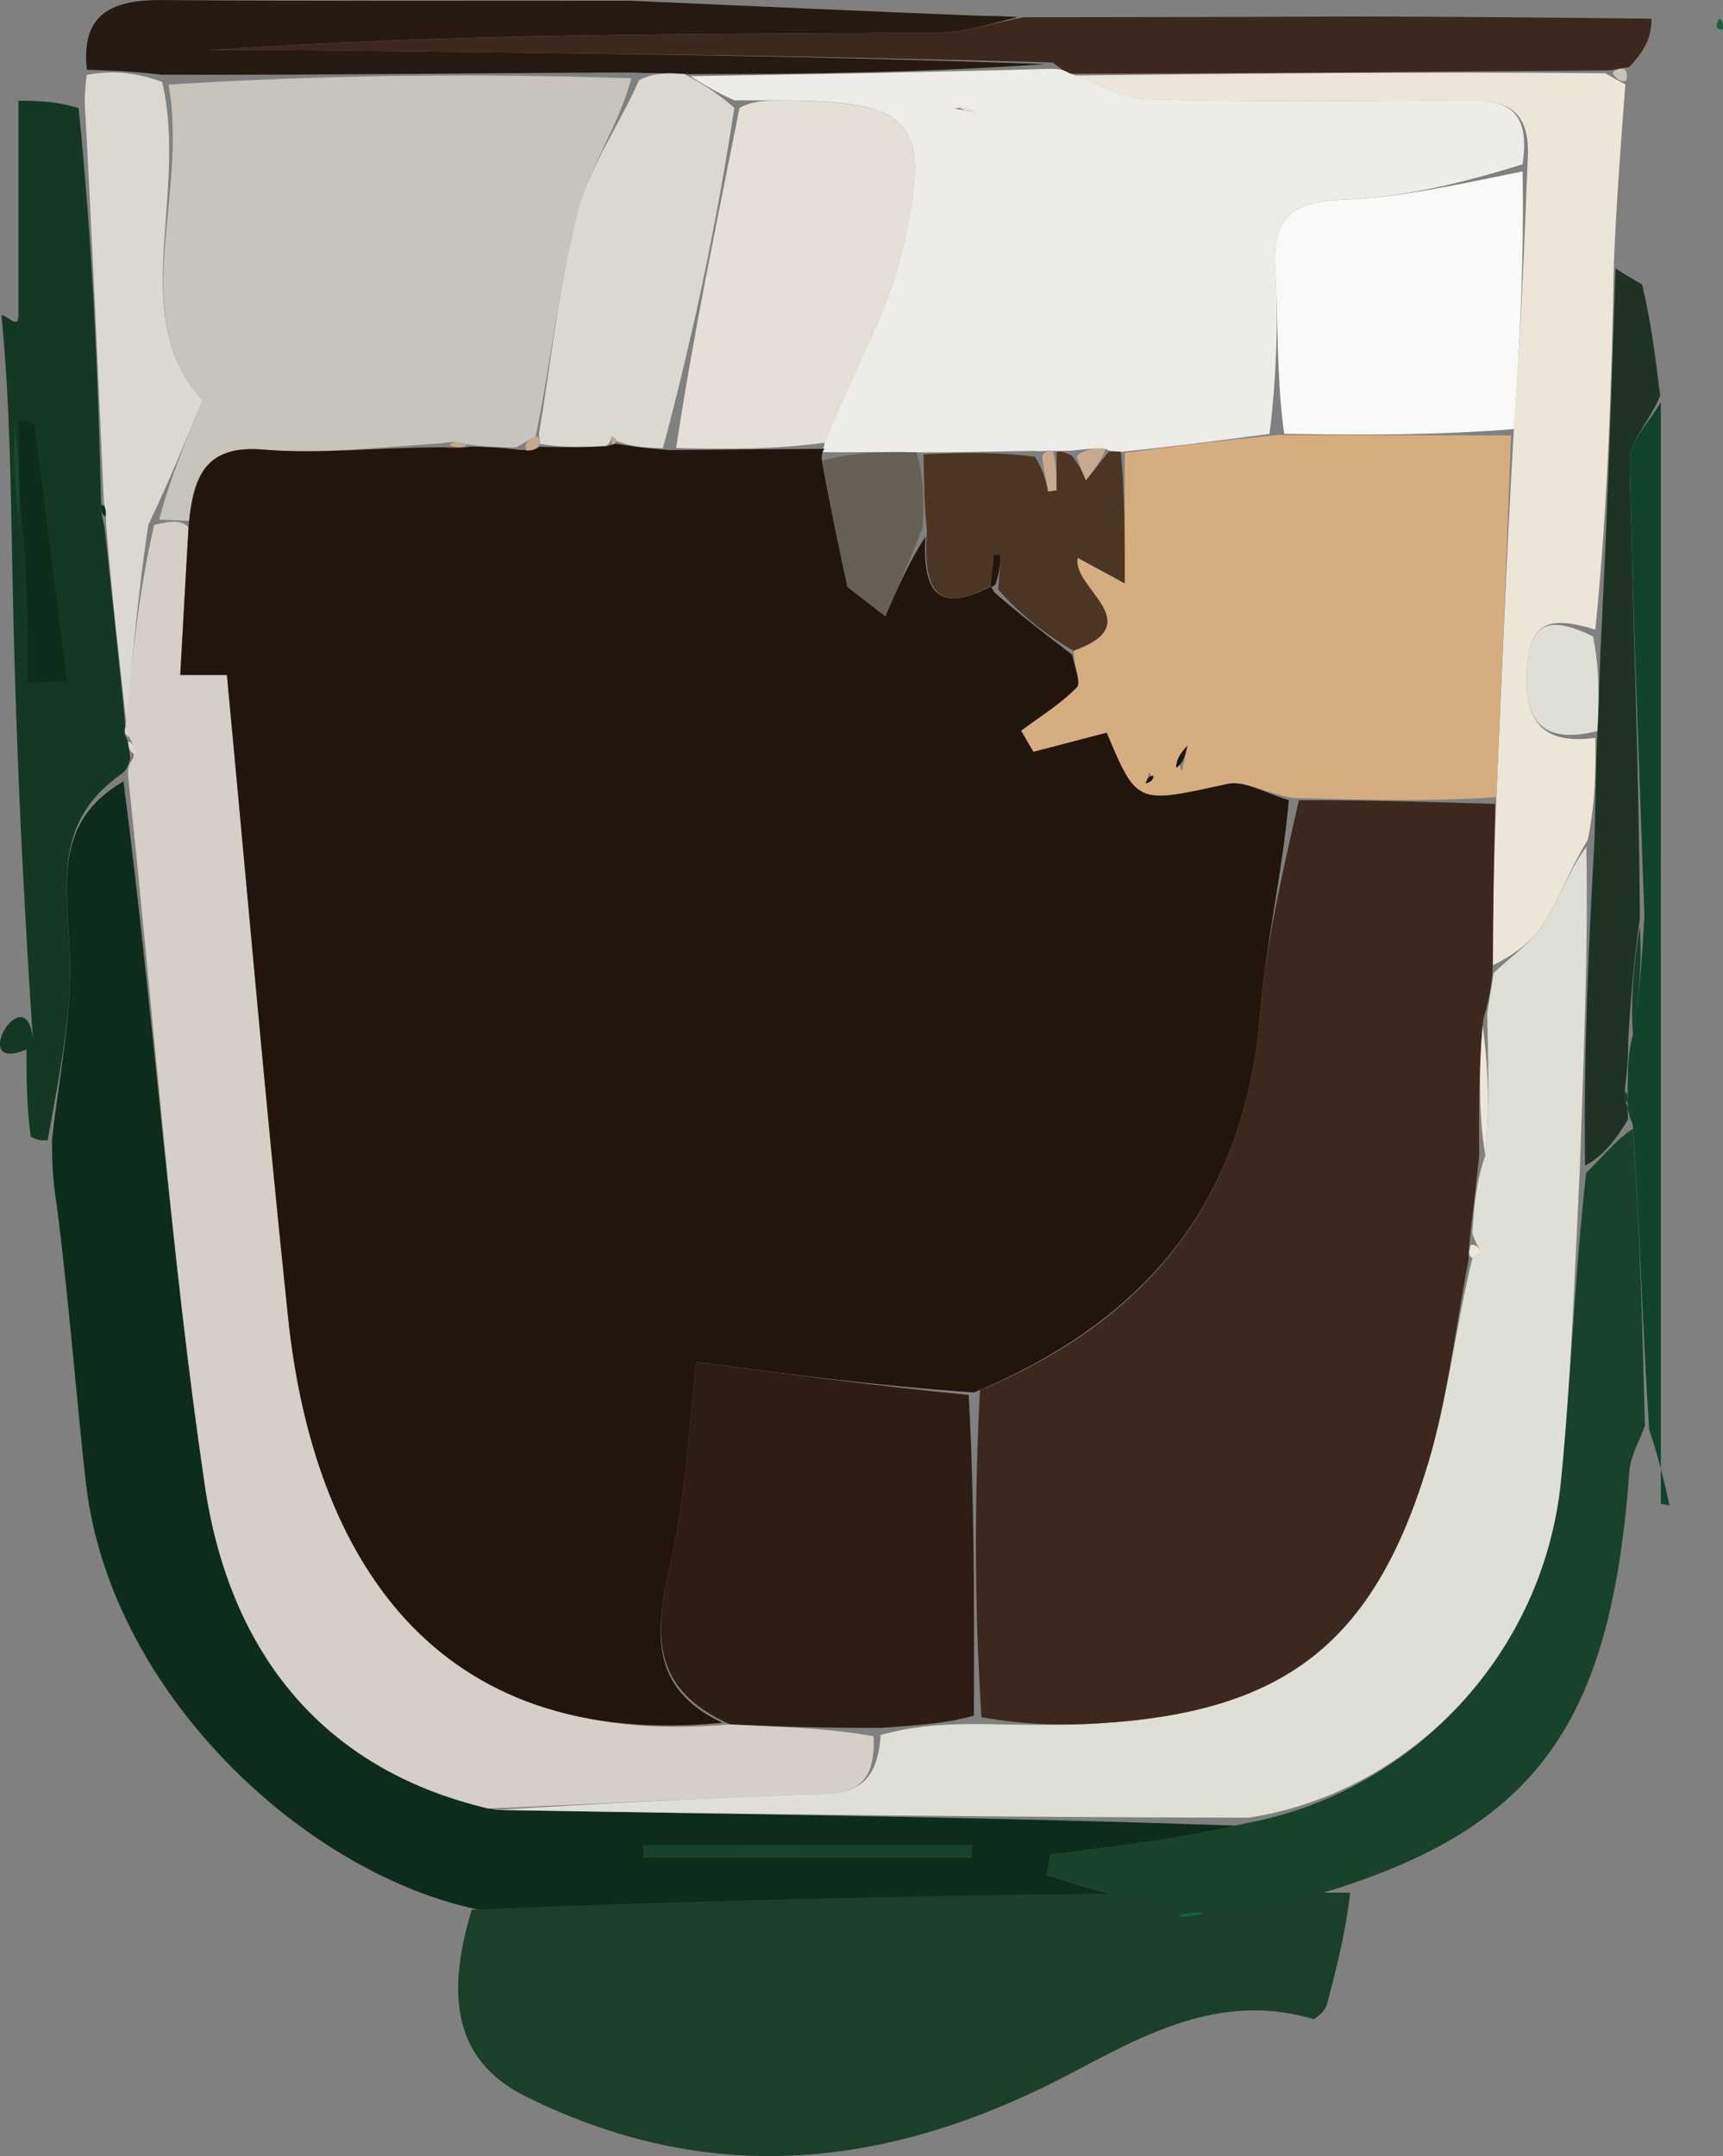 <?xml version="1.0" encoding="UTF-8" standalone="no"?>
<!-- Created with Inkscape (http://www.inkscape.org/) -->

<svg
   width="27.184mm"
   height="34.014mm"
   viewBox="0 0 27.184 34.014"
   version="1.1"
   id="svg3073"
   inkscape:version="1.2.2 (732a01da63, 2022-12-09)"
   sodipodi:docname="bg_button4.svg"
   xmlns:inkscape="http://www.inkscape.org/namespaces/inkscape"
   xmlns:sodipodi="http://sodipodi.sourceforge.net/DTD/sodipodi-0.dtd"
   xmlns="http://www.w3.org/2000/svg"
   xmlns:svg="http://www.w3.org/2000/svg">
  <rect x="0" y="0" width="27.184" height="34.014" fill="#808080" stroke="none"/>
  <sodipodi:namedview
     id="namedview3075"
     pagecolor="#ffffff"
     bordercolor="#000000"
     borderopacity="0.25"
     inkscape:showpageshadow="2"
     inkscape:pageopacity="0.0"
     inkscape:pagecheckerboard="0"
     inkscape:deskcolor="#d1d1d1"
     inkscape:document-units="mm"
     showgrid="false"
     inkscape:zoom="3.9710672"
     inkscape:cx="144.92326"
     inkscape:cy="66.73269"
     inkscape:window-width="2880"
     inkscape:window-height="1526"
     inkscape:window-x="5749"
     inkscape:window-y="-11"
     inkscape:window-maximized="1"
     inkscape:current-layer="layer1" />
  <defs
     id="defs3070" />
  <g
     inkscape:label="Ebene 1"
     inkscape:groupmode="layer"
     id="layer1"
     transform="translate(-26.366,-255.916)">
    <path
       fill="#18613f"
       opacity="1"
       stroke="none"
       d="m 53.55,256.378 c -0.105,0.018 -0.13,-0.05 -0.061,-0.164 0.049,0.017 0.065,0.058 0.061,0.164 z"
       id="path268"
       style="stroke-width:0.265" />
    <path
       fill="#143823"
       opacity="1"
       stroke="none"
       d="m 26.657,257.506 c 0.274,-5.2e-4 0.547,-10e-4 0.949,0.114 0.218,2.154 0.309,4.192 0.355,6.256 -0.013,0.101 0.019,0.176 0.056,0.37 0.119,1.114 0.233,2.11 0.327,3.137 -0.026,0.091 -0.002,0.131 0.04,0.232 0.012,0.128 0.037,0.176 0.035,0.285 -0.036,0.104 -0.045,0.148 -0.133,0.223 -1.123,0.782 -0.847,1.835 -0.817,2.887 0.027,0.961 -0.18,1.929 -0.351,2.896 -0.111,0.002 -0.156,0.002 -0.267,-0.059 -0.067,-0.499 -0.067,-0.937 -0.067,-1.375 -0.991,0.419 0.083,-1.331 0.111,-0.005 -0.474,-7.113 -0.239,-8.771 -0.506,-11.58 0.089,5.3e-4 0.272,0.237 0.267,0.002 v -3.383"
       id="path276"
       style="stroke-width:0.265"
       sodipodi:nodetypes="ccccccccsccccccc" />
    <path
       fill="#3c281e"
       opacity="1"
       stroke="none"
       d="m 42.516,256.189 c 1.775,-0.002 3.549,-0.005 5.448,-0.013 1.529,0.006 2.933,0.017 4.456,0.035 0.012,0.256 -0.095,0.506 -0.355,0.766 -0.152,0.011 -0.273,0.06 -0.397,0.05 -2.865,0.02 -5.606,0.051 -8.415,0.051 -0.111,-0.053 -0.154,-0.077 -0.278,-0.176 -4.075,-0.115 -8.07,-0.155 -12.064,-0.194 -0.418,-0.004 -0.835,-5.3e-4 -1.253,-5.3e-4 3.842,-0.264 7.661,-0.256 11.48,-0.276 0.459,-0.002 0.918,-0.158 1.377,-0.243 z"
       id="path542"
       style="stroke-width:0.265" />
    <path
       fill="#0d2c1b"
       opacity="1"
       stroke="none"
       d="m 42.27,286.098 c -1.064,-0.003 -2.129,-0.006 -3.315,-0.005 -1.265,-1.6e-4 -2.427,-0.137 -3.548,0.018 -3.002,0.414 -7.246,-2.882 -7.687,-6.811 -0.156,-1.388 -0.257,-2.782 -0.457,-4.36 -0.075,-0.47 -0.076,-0.753 -0.077,-1.035 0.104,-0.965 0.312,-1.933 0.284,-2.894 -0.03,-1.052 -0.306,-2.105 0.844,-2.768 0.485,3.762 0.747,7.454 1.284,11.105 0.375,2.545 1.772,4.463 4.596,5.122 4.005,0.069 7.889,0.115 11.728,0.249 -1.024,0.211 -2.004,0.333 -2.984,0.456 -0.017,0.107 -0.034,0.214 -0.05,0.321 0.355,0.105 0.706,0.231 1.067,0.31 0.488,0.107 0.983,0.179 1.477,0.271 0.002,0.004 0.007,0.012 -0.08,0.01 -0.201,0.002 -0.316,0.005 -0.551,0.004 -0.924,-7.9e-4 -1.728,0.004 -2.532,0.008 m -4.309,-1.074 c -0.48,0 -0.96,0 -1.441,0 0.003,0.065 0.006,0.13 0.009,0.196 1.723,0 3.445,0 5.168,0 7.94e-4,-0.065 0.002,-0.13 0.002,-0.196 -1.164,0 -2.327,0 -3.738,1.1e-4 z"
       id="path548"
       style="stroke-width:0.265" />
    <path
       fill="#1b3f29"
       opacity="1"
       stroke="none"
       d="m 47.095,287.771 c -1.704,-0.51 -3.053,0.496 -4.346,1.112 -2.748,1.309 -5.395,1.442 -8.089,0.106 -1.203,-0.597 -1.227,-1.695 -0.851,-2.947 4.598,-0.188 9.193,-0.271 13.859,-0.268 -0.075,0.645 -0.22,1.205 -0.366,1.764 -0.03,0.082 -0.081,0.15 -0.207,0.233 z"
       id="path552"
       style="stroke-width:0.265" />
    <path
       fill="#18422a"
       opacity="1"
       stroke="none"
       d="m 46.077,286.083 c -0.224,0.001 -0.345,-0.002 -0.556,-0.008 -0.583,-0.09 -1.079,-0.162 -1.566,-0.27 -0.361,-0.08 -0.712,-0.205 -1.067,-0.31 0.017,-0.107 0.034,-0.214 0.05,-0.321 0.98,-0.123 1.96,-0.245 3.085,-0.494 2.653,-0.495 4.704,-2.703 4.971,-5.41 0.159,-1.607 0.214,-3.223 0.397,-4.851 0.275,-0.269 0.468,-0.522 0.737,-0.694 0.113,1.615 0.152,3.149 0.19,4.683 -0.084,0.239 -0.227,0.473 -0.245,0.717 -0.319,4.352 -1.668,5.952 -5.996,6.958 z"
       id="path656"
       style="stroke-width:0.265" />
    <path
       fill="#11432b"
       opacity="1"
       stroke="none"
       d="m 52.386,278.474 c -0.107,-1.601 -0.145,-3.135 -0.26,-4.817 -0.078,-0.193 -0.08,-0.237 -0.08,-0.345 0.002,-0.063 -0.003,-0.19 5.3e-4,-0.29 0.005,-0.301 0.007,-0.502 0.081,-0.777 0.109,-0.641 0.145,-1.208 0.182,-1.889 -0.084,-2.47 -0.188,-4.826 -0.229,-7.184 -0.005,-0.302 0.318,-0.61 0.489,-0.915 0,5.794 0,11.587 0,17.381 0.046,0.009 0.091,0.018 0.137,0.027 -0.084,-0.375 -0.168,-0.749 -0.32,-1.19 z"
       id="path658"
       style="stroke-width:0.265" />
    <path
       fill="#1f3324"
       opacity="1"
       stroke="none"
       d="m 52.055,272.319 c -0.002,0.201 -0.004,0.402 -0.048,0.727 -0.016,0.193 0.01,0.261 0.037,0.33 0.002,0.045 0.004,0.09 0.007,0.201 -0.192,0.32 -0.385,0.573 -0.677,0.728 -0.024,-1.742 0.051,-3.385 0.148,-5.134 0.02,-0.608 0.018,-1.11 0.047,-1.721 0.031,-0.557 0.029,-1.006 0.063,-1.561 0.098,-1.984 0.16,-3.861 0.222,-5.738 0.118,0.075 0.236,0.149 0.42,0.251 0.135,0.569 0.205,1.111 0.285,1.755 -0.161,0.406 -0.484,0.714 -0.479,1.016 0.041,2.358 0.145,4.714 0.158,7.245 -0.109,0.75 -0.146,1.326 -0.183,1.902 z"
       id="path660"
       style="stroke-width:0.265" />
    <path
       fill="#eee5d9"
       opacity="1"
       stroke="none"
       d="m 51.537,267.558 c 0.002,0.503 0.004,1.005 -0.122,1.61 -0.314,0.514 -0.454,0.954 -0.699,1.327 -0.196,0.299 -0.517,0.515 -0.799,0.649 0.002,-0.929 0.02,-1.738 0.057,-2.654 0.09,-1.973 0.161,-3.84 0.277,-5.805 0.103,-1.442 0.161,-2.785 0.217,-4.239 0.058,-0.863 -0.404,-0.957 -1.005,-0.951 -1.668,0.017 -3.336,0.03 -5.003,-0.012 -0.382,-0.01 -0.759,-0.244 -1.139,-0.376 2.741,-0.03 5.482,-0.061 8.371,-0.035 0.195,0.108 0.252,0.146 0.318,0.172 -0.069,0.895 -0.137,1.791 -0.181,2.796 -0.037,1.987 -0.099,3.864 -0.293,5.809 -0.685,-0.21 -1.017,-0.15 -1.074,0.573 -0.064,0.817 0.189,1.255 1.075,1.134 z"
       id="path760"
       style="stroke-width:0.265" />
    <path
       fill="#c8c4bc"
       opacity="1"
       stroke="none"
       d="m 52.025,257.188 c -0.081,0.031 -0.138,-0.008 -0.209,-0.105 -0.023,-0.046 0.097,-0.095 0.161,-0.082 0.064,0.013 0.064,0.131 0.048,0.187 z"
       id="path762"
       style="stroke-width:0.265" />
    <path
       fill="#261911"
       opacity="1"
       stroke="none"
       d="m 36.315,255.928 c 1.895,0.082 3.666,0.165 5.561,0.239 0.238,-8e-4 0.353,0.007 0.554,0.018 -0.373,0.088 -0.831,0.244 -1.291,0.246 -3.819,0.02 -7.638,0.011 -11.48,0.276 0.418,0 0.835,-0.004 1.253,5.3e-4 3.995,0.039 7.989,0.08 11.943,0.22 -1.894,0.13 -3.746,0.16 -5.696,0.157 -0.299,-0.021 -0.502,-0.009 -0.827,-0.025 -2.52,0.008 -4.918,0.043 -7.416,0.035 -0.459,-0.055 -0.82,-0.067 -1.18,-0.078 -0.097,-0.921 0.436,-1.107 1.214,-1.1 2.413,0.02 4.827,0.01 7.364,0.011 z"
       id="path784"
       style="stroke-width:0.265" />
    <path
       fill="#dad8d0"
       opacity="1"
       stroke="none"
       d="m 27.733,257.099 c 0.364,-0.07 0.724,-0.059 1.192,0.109 0.419,1.823 -0.573,3.699 0.637,5.021 -0.275,0.666 -0.527,1.276 -0.856,1.966 -0.166,1.106 -0.254,2.131 -0.342,3.156 -0.114,-0.995 -0.228,-1.991 -0.325,-3.175 -9.8e-5,-0.235 -0.017,-0.281 -0.034,-0.326 -0.091,-2.038 -0.181,-4.075 -0.297,-6.229 -0.01,-0.224 0.006,-0.332 0.025,-0.522 z"
       id="path786"
       style="stroke-width:0.265" />
    <path
       fill="#d5cfc7"
       opacity="1"
       stroke="none"
       d="m 28.345,267.383 c 0.108,-1.057 0.196,-2.082 0.455,-3.187 0.297,-0.074 0.422,-0.068 0.54,0.033 -0.047,0.817 -0.087,1.538 -0.131,2.337 0.186,0 0.488,0 0.736,0 0.322,3.406 0.611,6.772 0.965,10.132 0.398,3.78 2.303,6.841 6.97,6.421 0.835,0.042 1.553,0.059 2.268,0.187 0.053,1.001 -0.576,0.901 -1.151,0.923 -1.642,0.063 -3.283,0.145 -4.925,0.219 -2.702,-0.637 -4.099,-2.555 -4.474,-5.099 -0.538,-3.651 -0.799,-7.343 -1.206,-11.137 -0.017,-0.163 -0.008,-0.206 0.078,-0.342 0.027,-0.173 -0.022,-0.253 -0.072,-0.334 -0.056,-0.021 -0.08,-0.062 -0.054,-0.152 z"
       id="path794"
       style="stroke-width:0.265" />
    <path
       fill="#0d2c1b"
       opacity="1"
       stroke="none"
       d="m 26.667,262.532 c 0.082,0.028 0.232,0.047 0.237,0.086 0.18,1.345 0.347,2.692 0.516,4.039 -0.205,0.012 -0.41,0.025 -0.615,0.037 0,-0.723 0,-1.447 -0.07,-2.356 -0.069,-0.726 -0.069,-1.265 -0.068,-1.805 z"
       id="path796"
       style="stroke-width:0.265" />
    <path
       fill="#1b4830"
       opacity="1"
       stroke="none"
       d="m 26.593,262.601 c 0.073,0.471 0.073,1.011 0.076,1.667 -0.047,-0.456 -0.099,-1.027 -0.076,-1.667 z"
       id="path802"
       style="stroke-width:0.265" />
    <path
       fill="#dad8d0"
       opacity="1"
       stroke="none"
       d="m 28.385,267.615 c 0.063,1.6e-4 0.112,0.08 0.112,0.192 -0.075,-0.016 -0.1,-0.064 -0.112,-0.192 z"
       id="path804"
       style="stroke-width:0.265" />
    <path
       fill="#0d2c1b"
       opacity="1"
       stroke="none"
       d="m 27.961,263.876 c 0.061,0.019 0.078,0.065 0.073,0.181 -0.054,-0.005 -0.086,-0.08 -0.073,-0.181 z"
       id="path806"
       style="stroke-width:0.265" />
    <path
       fill="#eeece9"
       opacity="1"
       stroke="none"
       d="m 37.256,257.118 c 1.853,-0.03 3.705,-0.06 5.68,-0.116 0.165,-0.002 0.208,0.022 0.319,0.075 0.447,0.161 0.824,0.396 1.206,0.405 1.667,0.042 3.335,0.029 5.003,0.012 0.601,-0.006 1.064,0.087 0.924,1.014 -0.994,0.31 -1.904,0.522 -2.821,0.557 -0.77,0.029 -1.126,0.244 -1.08,1.059 0.05,0.87 0.017,1.746 -0.091,2.637 -0.835,0.111 -1.559,0.204 -2.347,0.284 -0.063,-0.013 -0.191,-0.003 -0.236,-0.049 -0.192,-0.017 -0.34,0.012 -0.561,0.031 -0.121,-8e-4 -0.169,0.007 -0.275,10e-4 -0.057,-0.014 -0.171,0.018 -0.288,10e-4 -0.662,0.006 -1.207,0.029 -1.864,0.022 -0.566,-0.012 -1.021,0.006 -1.487,-0.003 -0.01,-0.026 0.037,-0.054 0.037,-0.15 0.412,-1.05 0.964,-1.971 1.208,-2.968 0.514,-2.102 0.206,-2.425 -1.9,-2.43 -0.217,-5.3e-4 -0.434,-5.3e-4 -0.733,-0.002 -0.287,-0.128 -0.491,-0.256 -0.696,-0.383 m 4.168,0.513 c 0.108,0.019 0.215,0.038 0.323,0.057 -0.082,-0.045 -0.164,-0.09 -0.323,-0.057 z"
       id="path1070"
       style="stroke-width:0.265" />
    <path
       fill="#dfdfd6"
       opacity="1"
       stroke="none"
       d="m 34.194,284.47 c 1.52,-0.097 3.161,-0.179 4.803,-0.242 0.575,-0.022 1.204,0.079 1.263,-0.943 0.567,-0.151 1.019,-0.173 1.589,-0.171 0.689,0.014 1.261,0.024 1.831,-0.01 2.942,-0.172 4.364,-1.256 5.218,-4.106 0.312,-1.042 0.432,-2.141 0.698,-3.235 0.091,-0.046 0.151,-0.091 0.149,-0.095 -0.041,-0.064 -0.091,-0.123 -0.15,-0.292 0.028,-0.474 0.067,-0.839 0.205,-1.23 0.072,-0.731 0.046,-1.436 0.03,-2.235 0.041,-0.278 0.072,-0.463 0.104,-0.648 0.266,-0.253 0.587,-0.47 0.783,-0.769 0.244,-0.373 0.385,-0.814 0.677,-1.222 0.032,1.646 -0.043,3.29 -0.101,5.048 -0.085,1.726 -0.14,3.343 -0.299,4.95 -0.267,2.707 -2.318,4.915 -4.927,5.322 -3.985,-0.008 -7.868,-0.054 -11.873,-0.123 z"
       id="path1072"
       style="stroke-width:0.265" />
    <path
       fill="#18422a"
       opacity="1"
       stroke="none"
       d="m 38.084,285.025 c 1.287,-7e-5 2.451,-7e-5 3.615,-7e-5 -7.93e-4,0.065 -0.001,0.131 -0.002,0.196 -1.723,0 -3.445,0 -5.168,0 -0.003,-0.065 -0.006,-0.13 -0.009,-0.196 0.48,0 0.96,0 1.564,-4e-5 z"
       id="path1074"
       style="stroke-width:0.265" />
    <path
       fill="#18613f"
       opacity="1"
       stroke="none"
       d="m 45.352,286.087 c -0.06,0.04 -0.206,0.079 -0.392,0.063 0.076,-0.058 0.191,-0.061 0.392,-0.063 z"
       id="path1076"
       style="stroke-width:0.265" />
    <path
       fill="#18422a"
       opacity="1"
       stroke="none"
       d="m 52.128,272.245 c -0.035,-0.502 0.002,-1.078 0.11,-1.715 0.035,0.507 -0.001,1.074 -0.11,1.715 z"
       id="path1156"
       style="stroke-width:0.265" />
    <path
       fill="#18422a"
       opacity="1"
       stroke="none"
       d="m 52.046,273.312 c -0.028,-0.005 -0.054,-0.074 -0.042,-0.167 0.039,-0.024 0.044,0.103 0.042,0.167 z"
       id="path1158"
       style="stroke-width:0.265" />
    <path
       fill="#dfdfd6"
       opacity="1"
       stroke="none"
       d="m 51.569,267.449 c -0.917,0.229 -1.171,-0.209 -1.107,-1.026 0.057,-0.723 0.389,-0.783 1.038,-0.467 0.097,0.487 0.099,0.935 0.068,1.492 z"
       id="path1160"
       style="stroke-width:0.265" />
    <path
       fill="#3c281e"
       opacity="1"
       stroke="none"
       d="m 49.701,274.172 c -0.039,0.365 -0.079,0.73 -0.144,1.274 -0.024,0.232 -0.022,0.285 -0.02,0.338 -0.207,1.073 -0.327,2.173 -0.639,3.215 -0.855,2.85 -2.277,3.933 -5.218,4.106 -0.57,0.033 -1.142,0.023 -1.83,-0.099 -0.113,-1.795 -0.11,-3.458 -0.023,-5.159 2.716,-1.132 4.182,-3.06 4.419,-5.937 0.092,-1.119 0.354,-2.224 0.613,-3.37 1.082,-0.004 2.09,0.028 3.097,0.059 -0.018,0.809 -0.035,1.618 -0.037,2.546 -0.016,0.305 -0.047,0.49 -0.152,0.855 -0.071,0.845 -0.068,1.509 -0.064,2.174 z"
       id="path1258"
       style="stroke-width:0.265" />
    <path
       fill="#d6ad81"
       opacity="1"
       stroke="none"
       d="m 49.975,268.49 c -1.028,0.076 -2.035,0.045 -3.202,0.015 -0.455,-0.079 -0.777,-0.28 -1.043,-0.221 -1.428,0.314 -1.423,0.336 -1.904,-0.808 -0.393,0.102 -0.775,0.202 -1.157,0.302 -0.065,-0.111 -0.13,-0.223 -0.194,-0.334 0.298,-0.222 0.621,-0.42 0.878,-0.682 0.074,-0.076 -0.042,-0.338 -0.048,-0.58 1.207,-0.433 -0.032,-0.985 0.063,-1.465 0.25,0.136 0.436,0.237 0.743,0.403 0,-0.744 0,-1.402 0,-2.061 0.724,-0.093 1.449,-0.186 2.405,-0.28 1.385,0.001 2.537,0.004 3.69,0.006 -0.071,1.866 -0.141,3.732 -0.231,5.706 m -4.963,-0.405 c 0.029,-0.135 0.058,-0.27 0.087,-0.405 -0.089,0.099 -0.177,0.197 -0.087,0.405 m -0.508,0.006 c -0.022,0.062 -0.043,0.124 -0.065,0.186 0.062,-0.02 0.124,-0.039 0.065,-0.186 z"
       id="path1260"
       style="stroke-width:0.265" />
    <path
       fill="#faf9f8"
       opacity="1"
       stroke="none"
       d="m 50.251,262.685 c -1.198,0.097 -2.35,0.094 -3.624,0.075 -0.125,-0.889 -0.092,-1.765 -0.141,-2.635 -0.046,-0.815 0.31,-1.03 1.08,-1.059 0.917,-0.035 1.827,-0.247 2.822,-0.446 0.024,1.279 -0.034,2.622 -0.136,4.064 z"
       id="path1262"
       style="stroke-width:0.265" />
    <path
       fill="#c8c4bc"
       opacity="1"
       stroke="none"
       d="m 29.347,264.133 c -0.125,-0.006 -0.25,-0.011 -0.469,-0.018 0.158,-0.611 0.409,-1.22 0.684,-1.887 -1.209,-1.322 -0.218,-3.198 -0.537,-4.978 2.39,-0.148 4.788,-0.184 7.303,-0.098 -0.214,0.78 -0.666,1.406 -0.846,2.103 -0.297,1.151 -0.418,2.347 -0.666,3.55 -0.125,0.058 -0.182,0.109 -0.322,0.172 -0.301,-0.009 -0.501,-0.011 -0.759,-0.052 -0.146,-0.041 -0.236,-0.043 -0.428,-0.013 -0.997,0.062 -1.899,0.172 -2.784,0.097 -0.912,-0.078 -1.107,0.411 -1.175,1.123 z"
       id="path1292"
       style="stroke-width:0.265" />
    <path
       fill="#dad8d0"
       opacity="1"
       stroke="none"
       d="m 34.867,262.78 c 0.195,-1.177 0.317,-2.374 0.614,-3.525 0.18,-0.697 0.633,-1.323 0.968,-2.075 0.208,-0.106 0.411,-0.118 0.711,-0.097 0.301,0.161 0.506,0.288 0.792,0.534 -0.285,1.857 -0.653,3.596 -1.126,5.368 -0.321,-0.001 -0.536,-0.036 -0.738,-0.112 0.012,-0.042 -0.072,-0.073 -0.072,-0.073 0,0 -0.007,0.115 -0.097,0.15 -0.408,0.028 -0.725,0.022 -1.035,-0.032 0.008,-0.047 -0.017,-0.139 -0.017,-0.139 z"
       id="path1294"
       style="stroke-width:0.265" />
    <path
       fill="#21150c"
       opacity="1"
       stroke="none"
       d="m 36.075,262.916 c 0.215,0.035 0.43,0.069 0.854,0.101 0.955,-0.009 1.702,-0.015 2.448,-0.021 0,0 -0.048,0.029 -0.047,0.162 0.136,0.762 0.272,1.39 0.407,2.018 0.198,0.154 0.397,0.307 0.595,0.461 0.189,-0.43 0.378,-0.86 0.633,-1.251 -0.04,0.835 0.165,1.229 1.029,0.784 0.006,0.005 0.019,0.015 0.062,0.092 0.438,0.38 0.832,0.682 1.227,0.985 0.029,0.177 0.145,0.438 0.071,0.514 -0.257,0.262 -0.58,0.46 -0.878,0.682 0.065,0.111 0.13,0.223 0.194,0.334 0.382,-0.1 0.765,-0.199 1.157,-0.302 0.48,1.144 0.476,1.122 1.904,0.808 0.266,-0.059 0.588,0.142 0.969,0.256 -0.1,1.145 -0.362,2.25 -0.454,3.369 -0.236,2.878 -1.703,4.805 -4.513,5.975 -1.561,-0.107 -2.944,-0.29 -4.381,-0.481 -0.114,0.952 -0.158,2.081 -0.404,3.164 -0.241,1.061 -0.362,1.973 0.815,2.528 -4.55,0.444 -6.455,-2.617 -6.852,-6.398 -0.353,-3.36 -0.643,-6.726 -0.965,-10.132 -0.248,0 -0.55,0 -0.736,0 0.044,-0.799 0.084,-1.52 0.131,-2.337 0.075,-0.807 0.27,-1.296 1.182,-1.218 0.885,0.075 1.787,-0.035 2.835,-0.036 0.248,0.015 0.341,0.002 0.435,-0.01 0.201,0.002 0.401,0.005 0.775,0.051 0.219,0.013 0.264,-0.018 0.31,-0.049 0.318,0.006 0.635,0.013 1.059,-0.009 0.107,-0.029 0.14,-0.041 0.14,-0.041 z"
       id="path1296"
       style="stroke-width:0.265" />
    <path
       fill="#2e1d15"
       opacity="1"
       stroke="none"
       d="m 37.88,283.118 c -1.294,-0.578 -1.173,-1.491 -0.933,-2.551 0.246,-1.083 0.29,-2.211 0.404,-3.164 1.437,0.19 2.82,0.374 4.298,0.519 0.091,1.625 0.087,3.288 0.083,5.059 -0.454,0.13 -0.906,0.152 -1.47,0.194 -0.829,0.002 -1.547,-0.016 -2.382,-0.057 z"
       id="path1298"
       style="stroke-width:0.265" />
    <path
       fill="#e5dfd7"
       opacity="1"
       stroke="none"
       d="m 39.376,262.9 c -0.746,0.101 -1.493,0.107 -2.342,0.083 0.264,-1.769 0.631,-3.507 0.999,-5.364 0.217,-0.118 0.434,-0.118 0.651,-0.117 2.105,0.005 2.414,0.328 1.9,2.43 -0.244,0.996 -0.796,1.917 -1.208,2.968 z"
       id="path1560"
       style="stroke-width:0.265" />
    <path
       fill="#4d3523"
       opacity="1"
       stroke="none"
       d="m 43.305,266.181 c -0.417,-0.237 -0.812,-0.539 -1.192,-0.965 0.023,-0.264 0.032,-0.404 0.042,-0.544 -0.035,-10e-4 -0.071,-0.002 -0.106,-0.003 -0.02,0.166 -0.04,0.331 -0.061,0.497 -0.858,0.45 -1.063,0.057 -0.999,-0.882 -0.045,-0.495 -0.048,-0.848 -0.051,-1.201 0.545,-0.023 1.091,-0.045 1.757,0.039 0.15,0.254 0.179,0.401 0.209,0.548 0.044,-0.006 0.088,-0.013 0.132,-0.019 0,-0.202 0,-0.405 0,-0.607 0.048,-0.008 0.096,-0.016 0.242,0.062 0.139,0.187 0.179,0.288 0.22,0.388 0.12,-0.151 0.24,-0.301 0.36,-0.452 -6e-6,0 0.128,-0.009 0.191,0.003 0.063,0.672 0.063,1.33 0.063,2.074 -0.307,-0.167 -0.493,-0.267 -0.743,-0.403 -0.095,0.48 1.144,1.032 -0.063,1.465 z"
       id="path1562"
       style="stroke-width:0.265" />
    <path
       fill="#655f56"
       opacity="1"
       stroke="none"
       d="m 40.826,263.052 c 0.114,0.382 0.117,0.735 0.097,1.191 -0.213,0.533 -0.402,0.963 -0.591,1.393 -0.198,-0.154 -0.397,-0.307 -0.595,-0.461 -0.135,-0.628 -0.271,-1.257 -0.397,-1.993 0.465,-0.125 0.92,-0.143 1.486,-0.131 z"
       id="path1564"
       style="stroke-width:0.265" />
    <path
       fill="#c5aa8f"
       opacity="1"
       stroke="none"
       d="m 43.813,262.996 c -0.076,0.196 -0.195,0.347 -0.315,0.497 -0.041,-0.1 -0.082,-0.201 -0.148,-0.379 0.123,-0.107 0.271,-0.136 0.463,-0.118 z"
       id="path1566"
       style="stroke-width:0.265" />
    <path
       fill="#e5dfd7"
       opacity="1"
       stroke="none"
       d="m 41.463,257.591 c 0.121,0.006 0.202,0.051 0.284,0.096 -0.108,-0.019 -0.215,-0.038 -0.284,-0.096 z"
       id="path1568"
       style="stroke-width:0.265" />
    <path
       fill="#c5aa8f"
       opacity="1"
       stroke="none"
       d="m 42.977,263.029 c 0.057,0.217 0.057,0.419 0.057,0.621 -0.044,0.006 -0.088,0.013 -0.132,0.019 -0.029,-0.147 -0.059,-0.294 -0.092,-0.532 -0.004,-0.091 0.11,-0.122 0.167,-0.108 z"
       id="path1570"
       style="stroke-width:0.265" />
    <path
       fill="#eee5d9"
       opacity="1"
       stroke="none"
       d="m 49.8,274.146 c -0.102,-0.638 -0.105,-1.302 -0.044,-2.054 0.09,0.618 0.116,1.323 0.044,2.054 z"
       id="path1572"
       style="stroke-width:0.265" />
    <path
       fill="#eee5d9"
       opacity="1"
       stroke="none"
       d="m 49.597,275.763 c -0.061,-0.033 -0.063,-0.086 -0.027,-0.208 0.085,-0.01 0.135,0.049 0.176,0.113 0.003,0.004 -0.058,0.049 -0.149,0.095 z"
       id="path1574"
       style="stroke-width:0.265" />
    <path
       fill="#21150c"
       opacity="1"
       stroke="none"
       d="m 44.923,268.03 c -5.29e-4,-0.153 0.088,-0.252 0.177,-0.35 -0.029,0.135 -0.058,0.27 -0.177,0.35 z"
       id="path1638"
       style="stroke-width:0.265" />
    <path
       fill="#21150c"
       opacity="1"
       stroke="none"
       d="m 44.565,268.154 c -0.002,0.083 -0.063,0.103 -0.125,0.122 0.022,-0.062 0.043,-0.124 0.125,-0.122 z"
       id="path1640"
       style="stroke-width:0.265" />
    <path
       fill="#c5aa8f"
       opacity="1"
       stroke="none"
       d="m 34.884,262.919 c -0.053,0.078 -0.098,0.109 -0.217,0.103 -0.033,-0.106 0.023,-0.157 0.148,-0.216 0.052,-0.026 0.076,0.066 0.069,0.113 z"
       id="path1658"
       style="stroke-width:0.265" />
    <path
       fill="#c5aa8f"
       opacity="1"
       stroke="none"
       d="m 33.734,262.926 c -0.037,0.051 -0.13,0.063 -0.274,0.015 0.039,-0.058 0.128,-0.056 0.274,-0.015 z"
       id="path1660"
       style="stroke-width:0.265" />
    <path
       fill="#c5aa8f"
       opacity="1"
       stroke="none"
       d="m 36.087,262.875 c -0.012,0.042 -0.046,0.054 -0.062,0.048 -0.016,-0.006 -0.01,-0.121 -0.01,-0.121 0,0 0.084,0.032 0.072,0.073 z"
       id="path1662"
       style="stroke-width:0.265" />
    <path
       fill="#21150c"
       opacity="1"
       stroke="none"
       d="m 41.993,265.171 c 0.014,-0.171 0.035,-0.337 0.055,-0.502 0.035,0.001 0.071,0.002 0.106,0.003 -0.009,0.14 -0.018,0.281 -0.085,0.468 -0.058,0.046 -0.07,0.037 -0.076,0.031 z"
       id="path1728"
       style="stroke-width:0.265" />
  </g>
</svg>

